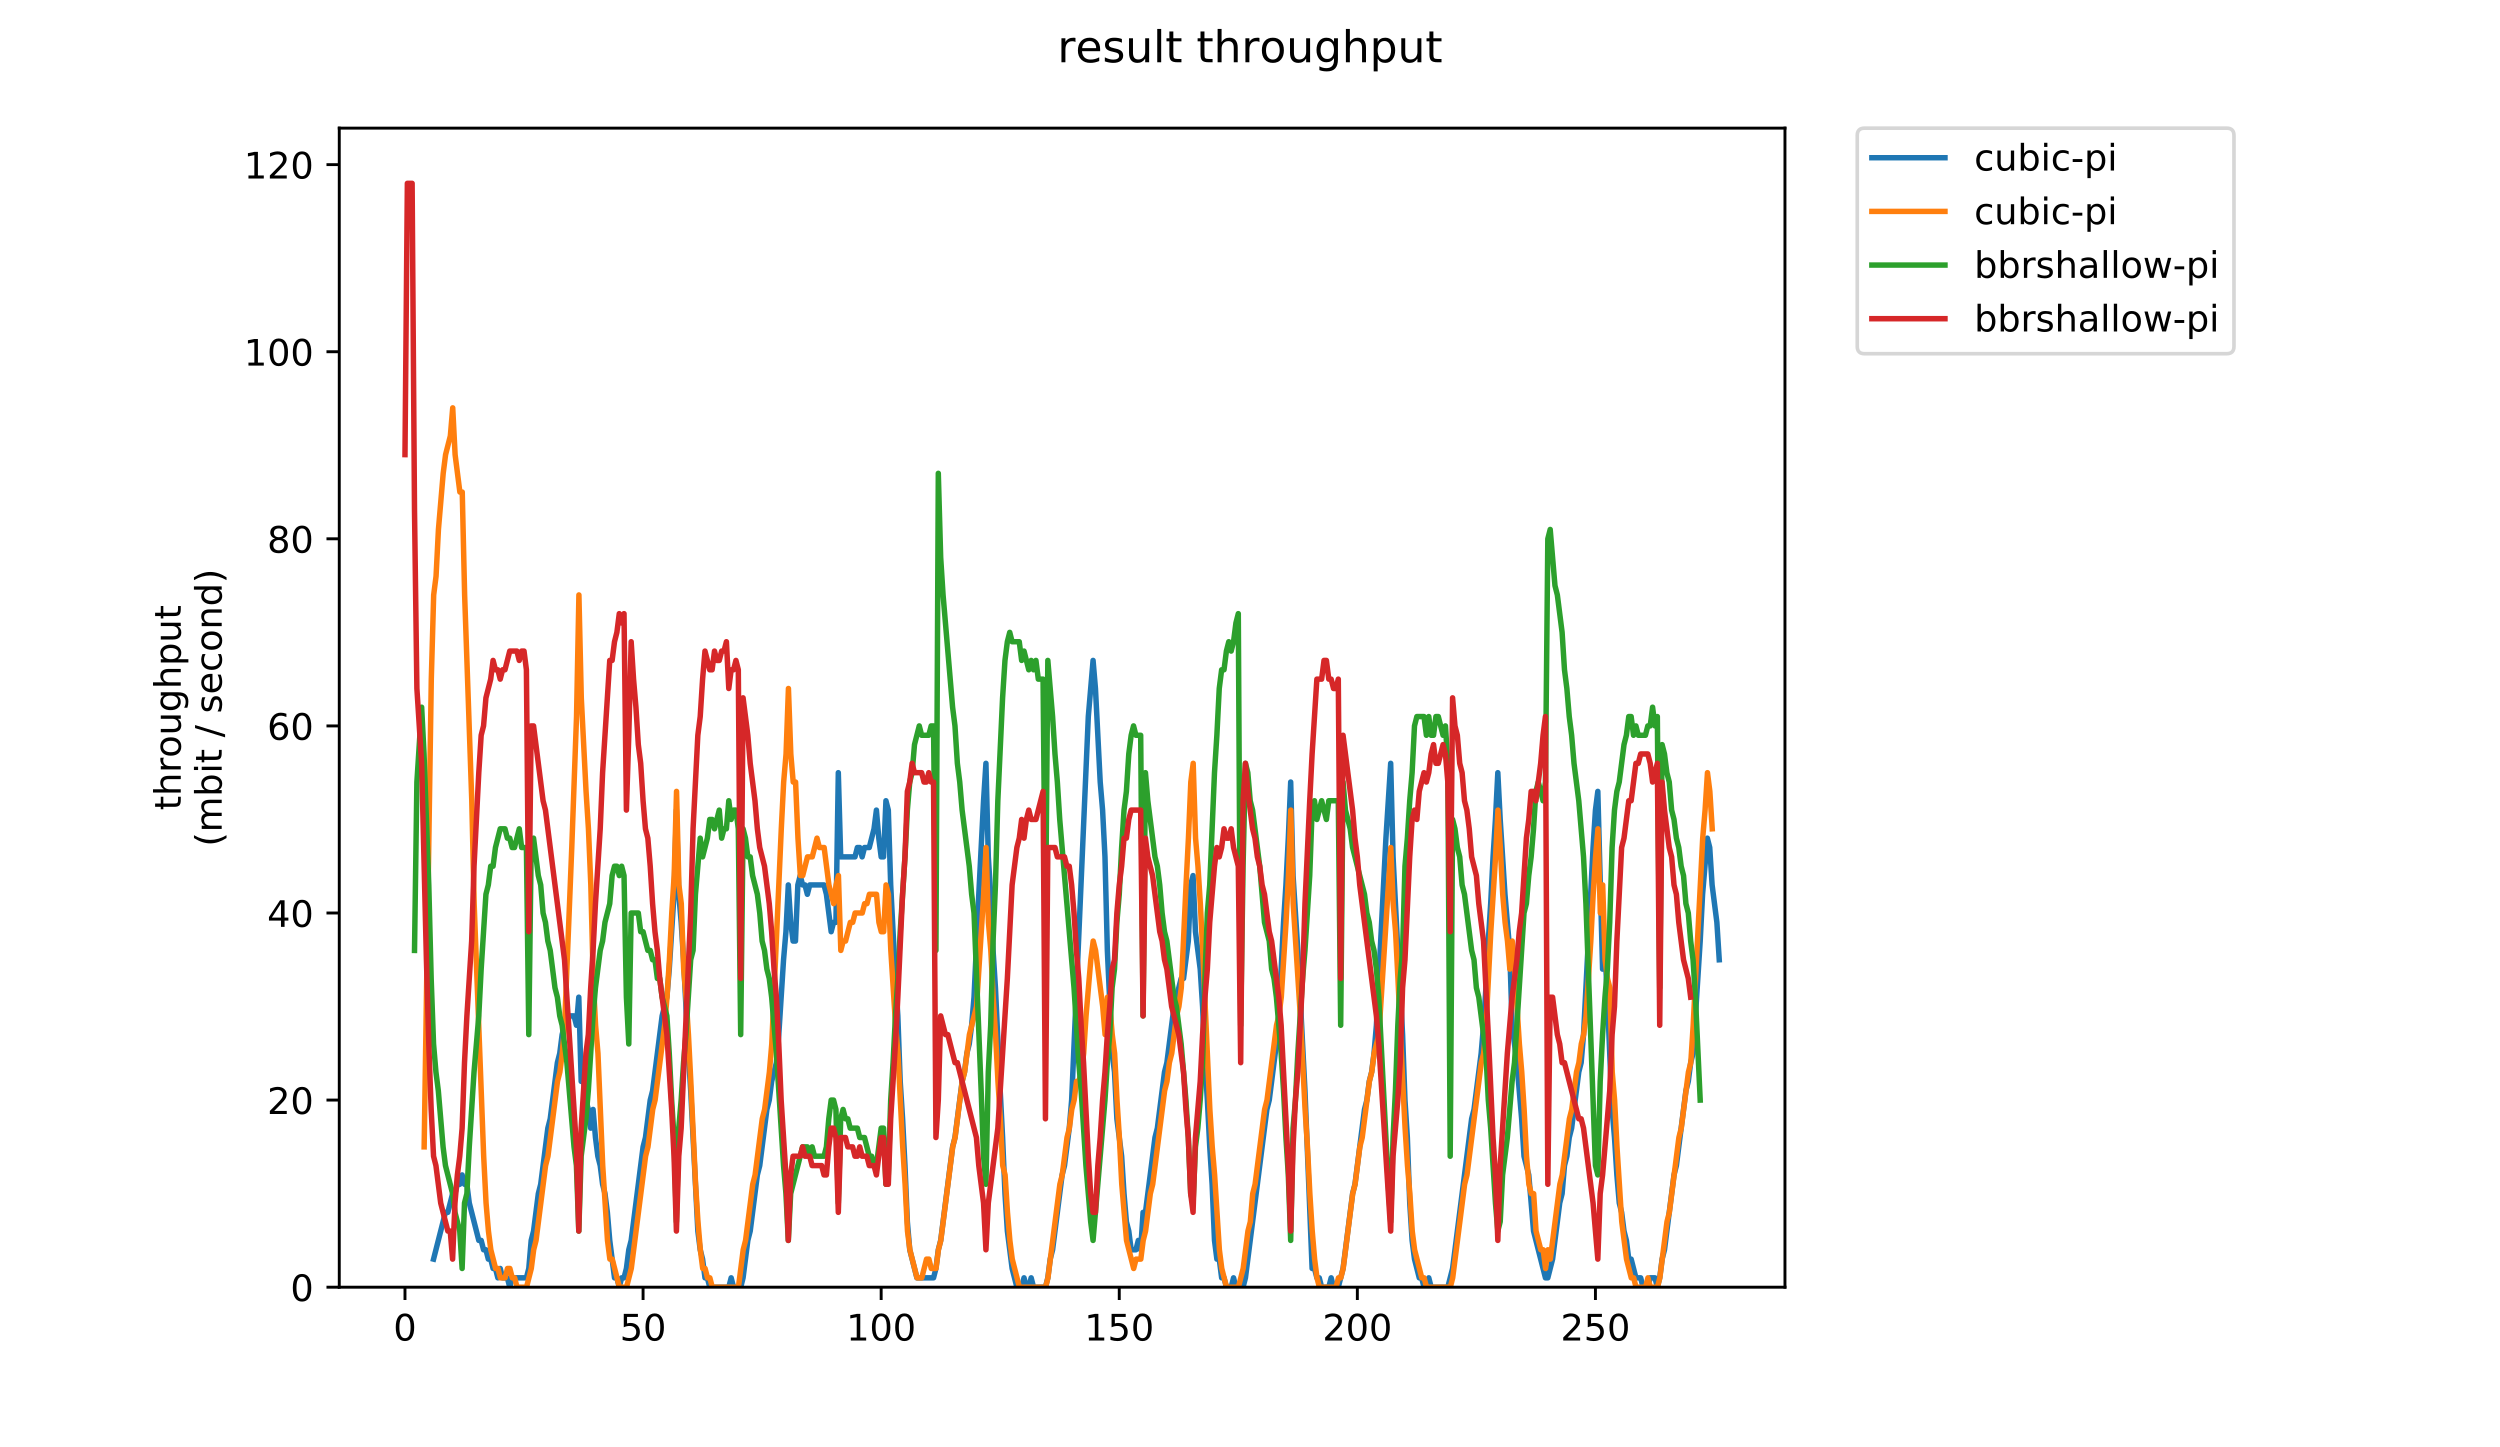 <?xml version="1.0" encoding="utf-8" standalone="no"?>
<!DOCTYPE svg PUBLIC "-//W3C//DTD SVG 1.1//EN"
  "http://www.w3.org/Graphics/SVG/1.1/DTD/svg11.dtd">
<!-- Created with matplotlib (https://matplotlib.org/) -->
<svg height="396pt" version="1.1" viewBox="0 0 684 396" width="684pt" xmlns="http://www.w3.org/2000/svg" xmlns:xlink="http://www.w3.org/1999/xlink">
 <defs>
  <style type="text/css">
*{stroke-linecap:butt;stroke-linejoin:round;}
  </style>
 </defs>
 <g id="figure_1">
  <g id="patch_1">
   <path d="M 0 396 
L 684 396 
L 684 0 
L 0 0 
z
" style="fill:#ffffff;"/>
  </g>
  <g id="axes_1">
   <g id="patch_2">
    <path d="M 92.824 352.174 
L 488.365 352.174 
L 488.365 35.062 
L 92.824 35.062 
z
" style="fill:#ffffff;"/>
   </g>
   <g id="matplotlib.axis_1">
    <g id="xtick_1">
     <g id="line2d_1">
      <defs>
       <path d="M 0 0 
L 0 3.5 
" id="mc6794b881f" style="stroke:#000000;stroke-width:0.8;"/>
      </defs>
      <g>
       <use style="stroke:#000000;stroke-width:0.8;" x="110.803" xlink:href="#mc6794b881f" y="352.174"/>
      </g>
     </g>
     <g id="text_1">
      <!-- 0 -->
      <defs>
       <path d="M 31.781 66.406 
Q 24.172 66.406 20.328 58.906 
Q 16.5 51.422 16.5 36.375 
Q 16.5 21.391 20.328 13.891 
Q 24.172 6.391 31.781 6.391 
Q 39.453 6.391 43.281 13.891 
Q 47.125 21.391 47.125 36.375 
Q 47.125 51.422 43.281 58.906 
Q 39.453 66.406 31.781 66.406 
z
M 31.781 74.219 
Q 44.047 74.219 50.516 64.516 
Q 56.984 54.828 56.984 36.375 
Q 56.984 17.969 50.516 8.266 
Q 44.047 -1.422 31.781 -1.422 
Q 19.531 -1.422 13.062 8.266 
Q 6.594 17.969 6.594 36.375 
Q 6.594 54.828 13.062 64.516 
Q 19.531 74.219 31.781 74.219 
z
" id="DejaVuSans-48"/>
      </defs>
      <g transform="translate(107.622 366.773)scale(0.1 -0.1)">
       <use xlink:href="#DejaVuSans-48"/>
      </g>
     </g>
    </g>
    <g id="xtick_2">
     <g id="line2d_2">
      <g>
       <use style="stroke:#000000;stroke-width:0.8;" x="175.945" xlink:href="#mc6794b881f" y="352.174"/>
      </g>
     </g>
     <g id="text_2">
      <!-- 50 -->
      <defs>
       <path d="M 10.797 72.906 
L 49.516 72.906 
L 49.516 64.594 
L 19.828 64.594 
L 19.828 46.734 
Q 21.969 47.469 24.109 47.828 
Q 26.266 48.188 28.422 48.188 
Q 40.625 48.188 47.75 41.5 
Q 54.891 34.812 54.891 23.391 
Q 54.891 11.625 47.562 5.094 
Q 40.234 -1.422 26.906 -1.422 
Q 22.312 -1.422 17.547 -0.641 
Q 12.797 0.141 7.719 1.703 
L 7.719 11.625 
Q 12.109 9.234 16.797 8.062 
Q 21.484 6.891 26.703 6.891 
Q 35.156 6.891 40.078 11.328 
Q 45.016 15.766 45.016 23.391 
Q 45.016 31 40.078 35.438 
Q 35.156 39.891 26.703 39.891 
Q 22.75 39.891 18.812 39.016 
Q 14.891 38.141 10.797 36.281 
z
" id="DejaVuSans-53"/>
      </defs>
      <g transform="translate(169.582 366.773)scale(0.1 -0.1)">
       <use xlink:href="#DejaVuSans-53"/>
       <use x="63.623" xlink:href="#DejaVuSans-48"/>
      </g>
     </g>
    </g>
    <g id="xtick_3">
     <g id="line2d_3">
      <g>
       <use style="stroke:#000000;stroke-width:0.8;" x="241.086" xlink:href="#mc6794b881f" y="352.174"/>
      </g>
     </g>
     <g id="text_3">
      <!-- 100 -->
      <defs>
       <path d="M 12.406 8.297 
L 28.516 8.297 
L 28.516 63.922 
L 10.984 60.406 
L 10.984 69.391 
L 28.422 72.906 
L 38.281 72.906 
L 38.281 8.297 
L 54.391 8.297 
L 54.391 0 
L 12.406 0 
z
" id="DejaVuSans-49"/>
      </defs>
      <g transform="translate(231.543 366.773)scale(0.1 -0.1)">
       <use xlink:href="#DejaVuSans-49"/>
       <use x="63.623" xlink:href="#DejaVuSans-48"/>
       <use x="127.246" xlink:href="#DejaVuSans-48"/>
      </g>
     </g>
    </g>
    <g id="xtick_4">
     <g id="line2d_4">
      <g>
       <use style="stroke:#000000;stroke-width:0.8;" x="306.228" xlink:href="#mc6794b881f" y="352.174"/>
      </g>
     </g>
     <g id="text_4">
      <!-- 150 -->
      <g transform="translate(296.684 366.773)scale(0.1 -0.1)">
       <use xlink:href="#DejaVuSans-49"/>
       <use x="63.623" xlink:href="#DejaVuSans-53"/>
       <use x="127.246" xlink:href="#DejaVuSans-48"/>
      </g>
     </g>
    </g>
    <g id="xtick_5">
     <g id="line2d_5">
      <g>
       <use style="stroke:#000000;stroke-width:0.8;" x="371.37" xlink:href="#mc6794b881f" y="352.174"/>
      </g>
     </g>
     <g id="text_5">
      <!-- 200 -->
      <defs>
       <path d="M 19.188 8.297 
L 53.609 8.297 
L 53.609 0 
L 7.328 0 
L 7.328 8.297 
Q 12.938 14.109 22.625 23.891 
Q 32.328 33.688 34.812 36.531 
Q 39.547 41.844 41.422 45.531 
Q 43.312 49.219 43.312 52.781 
Q 43.312 58.594 39.234 62.25 
Q 35.156 65.922 28.609 65.922 
Q 23.969 65.922 18.812 64.312 
Q 13.672 62.703 7.812 59.422 
L 7.812 69.391 
Q 13.766 71.781 18.938 73 
Q 24.125 74.219 28.422 74.219 
Q 39.75 74.219 46.484 68.547 
Q 53.219 62.891 53.219 53.422 
Q 53.219 48.922 51.531 44.891 
Q 49.859 40.875 45.406 35.406 
Q 44.188 33.984 37.641 27.219 
Q 31.109 20.453 19.188 8.297 
z
" id="DejaVuSans-50"/>
      </defs>
      <g transform="translate(361.826 366.773)scale(0.1 -0.1)">
       <use xlink:href="#DejaVuSans-50"/>
       <use x="63.623" xlink:href="#DejaVuSans-48"/>
       <use x="127.246" xlink:href="#DejaVuSans-48"/>
      </g>
     </g>
    </g>
    <g id="xtick_6">
     <g id="line2d_6">
      <g>
       <use style="stroke:#000000;stroke-width:0.8;" x="436.511" xlink:href="#mc6794b881f" y="352.174"/>
      </g>
     </g>
     <g id="text_6">
      <!-- 250 -->
      <g transform="translate(426.967 366.773)scale(0.1 -0.1)">
       <use xlink:href="#DejaVuSans-50"/>
       <use x="63.623" xlink:href="#DejaVuSans-53"/>
       <use x="127.246" xlink:href="#DejaVuSans-48"/>
      </g>
     </g>
    </g>
   </g>
   <g id="matplotlib.axis_2">
    <g id="ytick_1">
     <g id="line2d_7">
      <defs>
       <path d="M 0 0 
L -3.5 0 
" id="m995b96278b" style="stroke:#000000;stroke-width:0.8;"/>
      </defs>
      <g>
       <use style="stroke:#000000;stroke-width:0.8;" x="92.824" xlink:href="#m995b96278b" y="352.174"/>
      </g>
     </g>
     <g id="text_7">
      <!-- 0 -->
      <g transform="translate(79.461 355.973)scale(0.1 -0.1)">
       <use xlink:href="#DejaVuSans-48"/>
      </g>
     </g>
    </g>
    <g id="ytick_2">
     <g id="line2d_8">
      <g>
       <use style="stroke:#000000;stroke-width:0.8;" x="92.824" xlink:href="#m995b96278b" y="300.986"/>
      </g>
     </g>
     <g id="text_8">
      <!-- 20 -->
      <g transform="translate(73.099 304.785)scale(0.1 -0.1)">
       <use xlink:href="#DejaVuSans-50"/>
       <use x="63.623" xlink:href="#DejaVuSans-48"/>
      </g>
     </g>
    </g>
    <g id="ytick_3">
     <g id="line2d_9">
      <g>
       <use style="stroke:#000000;stroke-width:0.8;" x="92.824" xlink:href="#m995b96278b" y="249.798"/>
      </g>
     </g>
     <g id="text_9">
      <!-- 40 -->
      <defs>
       <path d="M 37.797 64.312 
L 12.891 25.391 
L 37.797 25.391 
z
M 35.203 72.906 
L 47.609 72.906 
L 47.609 25.391 
L 58.016 25.391 
L 58.016 17.188 
L 47.609 17.188 
L 47.609 0 
L 37.797 0 
L 37.797 17.188 
L 4.891 17.188 
L 4.891 26.703 
z
" id="DejaVuSans-52"/>
      </defs>
      <g transform="translate(73.099 253.597)scale(0.1 -0.1)">
       <use xlink:href="#DejaVuSans-52"/>
       <use x="63.623" xlink:href="#DejaVuSans-48"/>
      </g>
     </g>
    </g>
    <g id="ytick_4">
     <g id="line2d_10">
      <g>
       <use style="stroke:#000000;stroke-width:0.8;" x="92.824" xlink:href="#m995b96278b" y="198.609"/>
      </g>
     </g>
     <g id="text_10">
      <!-- 60 -->
      <defs>
       <path d="M 33.016 40.375 
Q 26.375 40.375 22.484 35.828 
Q 18.609 31.297 18.609 23.391 
Q 18.609 15.531 22.484 10.953 
Q 26.375 6.391 33.016 6.391 
Q 39.656 6.391 43.531 10.953 
Q 47.406 15.531 47.406 23.391 
Q 47.406 31.297 43.531 35.828 
Q 39.656 40.375 33.016 40.375 
z
M 52.594 71.297 
L 52.594 62.312 
Q 48.875 64.062 45.094 64.984 
Q 41.312 65.922 37.594 65.922 
Q 27.828 65.922 22.672 59.328 
Q 17.531 52.734 16.797 39.406 
Q 19.672 43.656 24.016 45.922 
Q 28.375 48.188 33.594 48.188 
Q 44.578 48.188 50.953 41.516 
Q 57.328 34.859 57.328 23.391 
Q 57.328 12.156 50.688 5.359 
Q 44.047 -1.422 33.016 -1.422 
Q 20.359 -1.422 13.672 8.266 
Q 6.984 17.969 6.984 36.375 
Q 6.984 53.656 15.188 63.938 
Q 23.391 74.219 37.203 74.219 
Q 40.922 74.219 44.703 73.484 
Q 48.484 72.75 52.594 71.297 
z
" id="DejaVuSans-54"/>
      </defs>
      <g transform="translate(73.099 202.408)scale(0.1 -0.1)">
       <use xlink:href="#DejaVuSans-54"/>
       <use x="63.623" xlink:href="#DejaVuSans-48"/>
      </g>
     </g>
    </g>
    <g id="ytick_5">
     <g id="line2d_11">
      <g>
       <use style="stroke:#000000;stroke-width:0.8;" x="92.824" xlink:href="#m995b96278b" y="147.421"/>
      </g>
     </g>
     <g id="text_11">
      <!-- 80 -->
      <defs>
       <path d="M 31.781 34.625 
Q 24.75 34.625 20.719 30.859 
Q 16.703 27.094 16.703 20.516 
Q 16.703 13.922 20.719 10.156 
Q 24.75 6.391 31.781 6.391 
Q 38.812 6.391 42.859 10.172 
Q 46.922 13.969 46.922 20.516 
Q 46.922 27.094 42.891 30.859 
Q 38.875 34.625 31.781 34.625 
z
M 21.922 38.812 
Q 15.578 40.375 12.031 44.719 
Q 8.5 49.078 8.5 55.328 
Q 8.5 64.062 14.719 69.141 
Q 20.953 74.219 31.781 74.219 
Q 42.672 74.219 48.875 69.141 
Q 55.078 64.062 55.078 55.328 
Q 55.078 49.078 51.531 44.719 
Q 48 40.375 41.703 38.812 
Q 48.828 37.156 52.797 32.312 
Q 56.781 27.484 56.781 20.516 
Q 56.781 9.906 50.312 4.234 
Q 43.844 -1.422 31.781 -1.422 
Q 19.734 -1.422 13.25 4.234 
Q 6.781 9.906 6.781 20.516 
Q 6.781 27.484 10.781 32.312 
Q 14.797 37.156 21.922 38.812 
z
M 18.312 54.391 
Q 18.312 48.734 21.844 45.562 
Q 25.391 42.391 31.781 42.391 
Q 38.141 42.391 41.719 45.562 
Q 45.312 48.734 45.312 54.391 
Q 45.312 60.062 41.719 63.234 
Q 38.141 66.406 31.781 66.406 
Q 25.391 66.406 21.844 63.234 
Q 18.312 60.062 18.312 54.391 
z
" id="DejaVuSans-56"/>
      </defs>
      <g transform="translate(73.099 151.22)scale(0.1 -0.1)">
       <use xlink:href="#DejaVuSans-56"/>
       <use x="63.623" xlink:href="#DejaVuSans-48"/>
      </g>
     </g>
    </g>
    <g id="ytick_6">
     <g id="line2d_12">
      <g>
       <use style="stroke:#000000;stroke-width:0.8;" x="92.824" xlink:href="#m995b96278b" y="96.233"/>
      </g>
     </g>
     <g id="text_12">
      <!-- 100 -->
      <g transform="translate(66.736 100.032)scale(0.1 -0.1)">
       <use xlink:href="#DejaVuSans-49"/>
       <use x="63.623" xlink:href="#DejaVuSans-48"/>
       <use x="127.246" xlink:href="#DejaVuSans-48"/>
      </g>
     </g>
    </g>
    <g id="ytick_7">
     <g id="line2d_13">
      <g>
       <use style="stroke:#000000;stroke-width:0.8;" x="92.824" xlink:href="#m995b96278b" y="45.044"/>
      </g>
     </g>
     <g id="text_13">
      <!-- 120 -->
      <g transform="translate(66.736 48.843)scale(0.1 -0.1)">
       <use xlink:href="#DejaVuSans-49"/>
       <use x="63.623" xlink:href="#DejaVuSans-50"/>
       <use x="127.246" xlink:href="#DejaVuSans-48"/>
      </g>
     </g>
    </g>
    <g id="text_14">
     <!-- throughput -->
     <defs>
      <path d="M 18.312 70.219 
L 18.312 54.688 
L 36.812 54.688 
L 36.812 47.703 
L 18.312 47.703 
L 18.312 18.016 
Q 18.312 11.328 20.141 9.422 
Q 21.969 7.516 27.594 7.516 
L 36.812 7.516 
L 36.812 0 
L 27.594 0 
Q 17.188 0 13.234 3.875 
Q 9.281 7.766 9.281 18.016 
L 9.281 47.703 
L 2.688 47.703 
L 2.688 54.688 
L 9.281 54.688 
L 9.281 70.219 
z
" id="DejaVuSans-116"/>
      <path d="M 54.891 33.016 
L 54.891 0 
L 45.906 0 
L 45.906 32.719 
Q 45.906 40.484 42.875 44.328 
Q 39.844 48.188 33.797 48.188 
Q 26.516 48.188 22.312 43.547 
Q 18.109 38.922 18.109 30.906 
L 18.109 0 
L 9.078 0 
L 9.078 75.984 
L 18.109 75.984 
L 18.109 46.188 
Q 21.344 51.125 25.703 53.562 
Q 30.078 56 35.797 56 
Q 45.219 56 50.047 50.172 
Q 54.891 44.344 54.891 33.016 
z
" id="DejaVuSans-104"/>
      <path d="M 41.109 46.297 
Q 39.594 47.172 37.812 47.578 
Q 36.031 48 33.891 48 
Q 26.266 48 22.188 43.047 
Q 18.109 38.094 18.109 28.812 
L 18.109 0 
L 9.078 0 
L 9.078 54.688 
L 18.109 54.688 
L 18.109 46.188 
Q 20.953 51.172 25.484 53.578 
Q 30.031 56 36.531 56 
Q 37.453 56 38.578 55.875 
Q 39.703 55.766 41.062 55.516 
z
" id="DejaVuSans-114"/>
      <path d="M 30.609 48.391 
Q 23.391 48.391 19.188 42.75 
Q 14.984 37.109 14.984 27.297 
Q 14.984 17.484 19.156 11.844 
Q 23.344 6.203 30.609 6.203 
Q 37.797 6.203 41.984 11.859 
Q 46.188 17.531 46.188 27.297 
Q 46.188 37.016 41.984 42.703 
Q 37.797 48.391 30.609 48.391 
z
M 30.609 56 
Q 42.328 56 49.016 48.375 
Q 55.719 40.766 55.719 27.297 
Q 55.719 13.875 49.016 6.219 
Q 42.328 -1.422 30.609 -1.422 
Q 18.844 -1.422 12.172 6.219 
Q 5.516 13.875 5.516 27.297 
Q 5.516 40.766 12.172 48.375 
Q 18.844 56 30.609 56 
z
" id="DejaVuSans-111"/>
      <path d="M 8.5 21.578 
L 8.5 54.688 
L 17.484 54.688 
L 17.484 21.922 
Q 17.484 14.156 20.5 10.266 
Q 23.531 6.391 29.594 6.391 
Q 36.859 6.391 41.078 11.031 
Q 45.312 15.672 45.312 23.688 
L 45.312 54.688 
L 54.297 54.688 
L 54.297 0 
L 45.312 0 
L 45.312 8.406 
Q 42.047 3.422 37.719 1 
Q 33.406 -1.422 27.688 -1.422 
Q 18.266 -1.422 13.375 4.438 
Q 8.5 10.297 8.5 21.578 
z
M 31.109 56 
z
" id="DejaVuSans-117"/>
      <path d="M 45.406 27.984 
Q 45.406 37.75 41.375 43.109 
Q 37.359 48.484 30.078 48.484 
Q 22.859 48.484 18.828 43.109 
Q 14.797 37.75 14.797 27.984 
Q 14.797 18.266 18.828 12.891 
Q 22.859 7.516 30.078 7.516 
Q 37.359 7.516 41.375 12.891 
Q 45.406 18.266 45.406 27.984 
z
M 54.391 6.781 
Q 54.391 -7.172 48.188 -13.984 
Q 42 -20.797 29.203 -20.797 
Q 24.469 -20.797 20.266 -20.094 
Q 16.062 -19.391 12.109 -17.922 
L 12.109 -9.188 
Q 16.062 -11.328 19.922 -12.344 
Q 23.781 -13.375 27.781 -13.375 
Q 36.625 -13.375 41.016 -8.766 
Q 45.406 -4.156 45.406 5.172 
L 45.406 9.625 
Q 42.625 4.781 38.281 2.391 
Q 33.938 0 27.875 0 
Q 17.828 0 11.672 7.656 
Q 5.516 15.328 5.516 27.984 
Q 5.516 40.672 11.672 48.328 
Q 17.828 56 27.875 56 
Q 33.938 56 38.281 53.609 
Q 42.625 51.219 45.406 46.391 
L 45.406 54.688 
L 54.391 54.688 
z
" id="DejaVuSans-103"/>
      <path d="M 18.109 8.203 
L 18.109 -20.797 
L 9.078 -20.797 
L 9.078 54.688 
L 18.109 54.688 
L 18.109 46.391 
Q 20.953 51.266 25.266 53.625 
Q 29.594 56 35.594 56 
Q 45.562 56 51.781 48.094 
Q 58.016 40.188 58.016 27.297 
Q 58.016 14.406 51.781 6.484 
Q 45.562 -1.422 35.594 -1.422 
Q 29.594 -1.422 25.266 0.953 
Q 20.953 3.328 18.109 8.203 
z
M 48.688 27.297 
Q 48.688 37.203 44.609 42.844 
Q 40.531 48.484 33.406 48.484 
Q 26.266 48.484 22.188 42.844 
Q 18.109 37.203 18.109 27.297 
Q 18.109 17.391 22.188 11.75 
Q 26.266 6.109 33.406 6.109 
Q 40.531 6.109 44.609 11.75 
Q 48.688 17.391 48.688 27.297 
z
" id="DejaVuSans-112"/>
     </defs>
     <g transform="translate(49.459 221.675)rotate(-90)scale(0.1 -0.1)">
      <use xlink:href="#DejaVuSans-116"/>
      <use x="39.209" xlink:href="#DejaVuSans-104"/>
      <use x="102.588" xlink:href="#DejaVuSans-114"/>
      <use x="143.67" xlink:href="#DejaVuSans-111"/>
      <use x="204.852" xlink:href="#DejaVuSans-117"/>
      <use x="268.23" xlink:href="#DejaVuSans-103"/>
      <use x="331.707" xlink:href="#DejaVuSans-104"/>
      <use x="395.086" xlink:href="#DejaVuSans-112"/>
      <use x="458.562" xlink:href="#DejaVuSans-117"/>
      <use x="521.941" xlink:href="#DejaVuSans-116"/>
     </g>
     <!-- (mbit / second) -->
     <defs>
      <path d="M 31 75.875 
Q 24.469 64.656 21.281 53.656 
Q 18.109 42.672 18.109 31.391 
Q 18.109 20.125 21.312 9.062 
Q 24.516 -2 31 -13.188 
L 23.188 -13.188 
Q 15.875 -1.703 12.234 9.375 
Q 8.594 20.453 8.594 31.391 
Q 8.594 42.281 12.203 53.312 
Q 15.828 64.359 23.188 75.875 
z
" id="DejaVuSans-40"/>
      <path d="M 52 44.188 
Q 55.375 50.25 60.062 53.125 
Q 64.75 56 71.094 56 
Q 79.641 56 84.281 50.016 
Q 88.922 44.047 88.922 33.016 
L 88.922 0 
L 79.891 0 
L 79.891 32.719 
Q 79.891 40.578 77.094 44.375 
Q 74.312 48.188 68.609 48.188 
Q 61.625 48.188 57.562 43.547 
Q 53.516 38.922 53.516 30.906 
L 53.516 0 
L 44.484 0 
L 44.484 32.719 
Q 44.484 40.625 41.703 44.406 
Q 38.922 48.188 33.109 48.188 
Q 26.219 48.188 22.156 43.531 
Q 18.109 38.875 18.109 30.906 
L 18.109 0 
L 9.078 0 
L 9.078 54.688 
L 18.109 54.688 
L 18.109 46.188 
Q 21.188 51.219 25.484 53.609 
Q 29.781 56 35.688 56 
Q 41.656 56 45.828 52.969 
Q 50 49.953 52 44.188 
z
" id="DejaVuSans-109"/>
      <path d="M 48.688 27.297 
Q 48.688 37.203 44.609 42.844 
Q 40.531 48.484 33.406 48.484 
Q 26.266 48.484 22.188 42.844 
Q 18.109 37.203 18.109 27.297 
Q 18.109 17.391 22.188 11.75 
Q 26.266 6.109 33.406 6.109 
Q 40.531 6.109 44.609 11.75 
Q 48.688 17.391 48.688 27.297 
z
M 18.109 46.391 
Q 20.953 51.266 25.266 53.625 
Q 29.594 56 35.594 56 
Q 45.562 56 51.781 48.094 
Q 58.016 40.188 58.016 27.297 
Q 58.016 14.406 51.781 6.484 
Q 45.562 -1.422 35.594 -1.422 
Q 29.594 -1.422 25.266 0.953 
Q 20.953 3.328 18.109 8.203 
L 18.109 0 
L 9.078 0 
L 9.078 75.984 
L 18.109 75.984 
z
" id="DejaVuSans-98"/>
      <path d="M 9.422 54.688 
L 18.406 54.688 
L 18.406 0 
L 9.422 0 
z
M 9.422 75.984 
L 18.406 75.984 
L 18.406 64.594 
L 9.422 64.594 
z
" id="DejaVuSans-105"/>
      <path id="DejaVuSans-32"/>
      <path d="M 25.391 72.906 
L 33.688 72.906 
L 8.297 -9.281 
L 0 -9.281 
z
" id="DejaVuSans-47"/>
      <path d="M 44.281 53.078 
L 44.281 44.578 
Q 40.484 46.531 36.375 47.5 
Q 32.281 48.484 27.875 48.484 
Q 21.188 48.484 17.844 46.438 
Q 14.5 44.391 14.5 40.281 
Q 14.5 37.156 16.891 35.375 
Q 19.281 33.594 26.516 31.984 
L 29.594 31.297 
Q 39.156 29.25 43.188 25.516 
Q 47.219 21.781 47.219 15.094 
Q 47.219 7.469 41.188 3.016 
Q 35.156 -1.422 24.609 -1.422 
Q 20.219 -1.422 15.453 -0.562 
Q 10.688 0.297 5.422 2 
L 5.422 11.281 
Q 10.406 8.688 15.234 7.391 
Q 20.062 6.109 24.812 6.109 
Q 31.156 6.109 34.562 8.281 
Q 37.984 10.453 37.984 14.406 
Q 37.984 18.062 35.516 20.016 
Q 33.062 21.969 24.703 23.781 
L 21.578 24.516 
Q 13.234 26.266 9.516 29.906 
Q 5.812 33.547 5.812 39.891 
Q 5.812 47.609 11.281 51.797 
Q 16.75 56 26.812 56 
Q 31.781 56 36.172 55.266 
Q 40.578 54.547 44.281 53.078 
z
" id="DejaVuSans-115"/>
      <path d="M 56.203 29.594 
L 56.203 25.203 
L 14.891 25.203 
Q 15.484 15.922 20.484 11.062 
Q 25.484 6.203 34.422 6.203 
Q 39.594 6.203 44.453 7.469 
Q 49.312 8.734 54.109 11.281 
L 54.109 2.781 
Q 49.266 0.734 44.188 -0.344 
Q 39.109 -1.422 33.891 -1.422 
Q 20.797 -1.422 13.156 6.188 
Q 5.516 13.812 5.516 26.812 
Q 5.516 40.234 12.766 48.109 
Q 20.016 56 32.328 56 
Q 43.359 56 49.781 48.891 
Q 56.203 41.797 56.203 29.594 
z
M 47.219 32.234 
Q 47.125 39.594 43.094 43.984 
Q 39.062 48.391 32.422 48.391 
Q 24.906 48.391 20.391 44.141 
Q 15.875 39.891 15.188 32.172 
z
" id="DejaVuSans-101"/>
      <path d="M 48.781 52.594 
L 48.781 44.188 
Q 44.969 46.297 41.141 47.344 
Q 37.312 48.391 33.406 48.391 
Q 24.656 48.391 19.812 42.844 
Q 14.984 37.312 14.984 27.297 
Q 14.984 17.281 19.812 11.734 
Q 24.656 6.203 33.406 6.203 
Q 37.312 6.203 41.141 7.25 
Q 44.969 8.297 48.781 10.406 
L 48.781 2.094 
Q 45.016 0.344 40.984 -0.531 
Q 36.969 -1.422 32.422 -1.422 
Q 20.062 -1.422 12.781 6.344 
Q 5.516 14.109 5.516 27.297 
Q 5.516 40.672 12.859 48.328 
Q 20.219 56 33.016 56 
Q 37.156 56 41.109 55.141 
Q 45.062 54.297 48.781 52.594 
z
" id="DejaVuSans-99"/>
      <path d="M 54.891 33.016 
L 54.891 0 
L 45.906 0 
L 45.906 32.719 
Q 45.906 40.484 42.875 44.328 
Q 39.844 48.188 33.797 48.188 
Q 26.516 48.188 22.312 43.547 
Q 18.109 38.922 18.109 30.906 
L 18.109 0 
L 9.078 0 
L 9.078 54.688 
L 18.109 54.688 
L 18.109 46.188 
Q 21.344 51.125 25.703 53.562 
Q 30.078 56 35.797 56 
Q 45.219 56 50.047 50.172 
Q 54.891 44.344 54.891 33.016 
z
" id="DejaVuSans-110"/>
      <path d="M 45.406 46.391 
L 45.406 75.984 
L 54.391 75.984 
L 54.391 0 
L 45.406 0 
L 45.406 8.203 
Q 42.578 3.328 38.25 0.953 
Q 33.938 -1.422 27.875 -1.422 
Q 17.969 -1.422 11.734 6.484 
Q 5.516 14.406 5.516 27.297 
Q 5.516 40.188 11.734 48.094 
Q 17.969 56 27.875 56 
Q 33.938 56 38.25 53.625 
Q 42.578 51.266 45.406 46.391 
z
M 14.797 27.297 
Q 14.797 17.391 18.875 11.75 
Q 22.953 6.109 30.078 6.109 
Q 37.203 6.109 41.297 11.75 
Q 45.406 17.391 45.406 27.297 
Q 45.406 37.203 41.297 42.844 
Q 37.203 48.484 30.078 48.484 
Q 22.953 48.484 18.875 42.844 
Q 14.797 37.203 14.797 27.297 
z
" id="DejaVuSans-100"/>
      <path d="M 8.016 75.875 
L 15.828 75.875 
Q 23.141 64.359 26.781 53.312 
Q 30.422 42.281 30.422 31.391 
Q 30.422 20.453 26.781 9.375 
Q 23.141 -1.703 15.828 -13.188 
L 8.016 -13.188 
Q 14.5 -2 17.703 9.062 
Q 20.906 20.125 20.906 31.391 
Q 20.906 42.672 17.703 53.656 
Q 14.5 64.656 8.016 75.875 
z
" id="DejaVuSans-41"/>
     </defs>
     <g transform="translate(60.657 231.609)rotate(-90)scale(0.1 -0.1)">
      <use xlink:href="#DejaVuSans-40"/>
      <use x="39.014" xlink:href="#DejaVuSans-109"/>
      <use x="136.426" xlink:href="#DejaVuSans-98"/>
      <use x="199.902" xlink:href="#DejaVuSans-105"/>
      <use x="227.686" xlink:href="#DejaVuSans-116"/>
      <use x="266.895" xlink:href="#DejaVuSans-32"/>
      <use x="298.682" xlink:href="#DejaVuSans-47"/>
      <use x="332.373" xlink:href="#DejaVuSans-32"/>
      <use x="364.16" xlink:href="#DejaVuSans-115"/>
      <use x="416.26" xlink:href="#DejaVuSans-101"/>
      <use x="477.783" xlink:href="#DejaVuSans-99"/>
      <use x="532.764" xlink:href="#DejaVuSans-111"/>
      <use x="593.945" xlink:href="#DejaVuSans-110"/>
      <use x="657.324" xlink:href="#DejaVuSans-100"/>
      <use x="720.801" xlink:href="#DejaVuSans-41"/>
     </g>
    </g>
   </g>
   <g id="line2d_14">
    <path clip-path="url(#p37bd313a9f)" d="M 118.621 344.496 
L 121.878 331.699 
L 122.53 331.699 
L 123.833 326.58 
L 124.484 326.58 
L 125.136 324.021 
L 125.787 324.021 
L 126.438 321.461 
L 127.09 324.021 
L 127.741 324.021 
L 128.393 329.139 
L 130.998 339.377 
L 131.65 339.377 
L 132.301 341.937 
L 132.953 341.937 
L 133.604 344.496 
L 134.255 344.496 
L 134.907 347.055 
L 135.558 347.055 
L 136.21 349.615 
L 136.861 347.055 
L 137.512 349.615 
L 138.815 349.615 
L 139.467 352.174 
L 140.118 349.615 
L 144.027 349.615 
L 144.678 347.055 
L 145.329 339.377 
L 145.981 336.818 
L 147.284 326.58 
L 147.935 324.021 
L 149.889 308.664 
L 150.541 306.105 
L 152.495 290.748 
L 153.146 288.189 
L 153.798 283.07 
L 154.449 280.511 
L 155.101 280.511 
L 155.752 277.951 
L 157.055 277.951 
L 157.706 280.511 
L 158.358 272.832 
L 159.009 295.867 
L 159.661 295.867 
L 160.312 300.986 
L 160.963 303.545 
L 161.615 308.664 
L 162.266 303.545 
L 162.918 311.224 
L 163.569 316.342 
L 164.22 318.902 
L 164.872 324.021 
L 165.523 326.58 
L 166.175 331.699 
L 166.826 339.377 
L 168.129 349.615 
L 168.78 349.615 
L 169.432 352.174 
L 170.083 349.615 
L 170.735 349.615 
L 171.386 347.055 
L 172.037 341.937 
L 172.689 339.377 
L 175.946 313.783 
L 176.597 311.224 
L 177.9 300.986 
L 178.552 298.426 
L 181.157 277.951 
L 182.46 272.832 
L 183.112 265.154 
L 184.414 244.679 
L 185.066 221.644 
L 185.717 244.679 
L 186.369 252.357 
L 187.02 262.595 
L 188.323 288.189 
L 188.974 298.426 
L 190.929 336.818 
L 191.58 341.937 
L 192.231 344.496 
L 192.883 349.615 
L 193.534 349.615 
L 194.186 352.174 
L 199.397 352.174 
L 200.048 349.615 
L 200.7 352.174 
L 202.654 352.174 
L 203.305 349.615 
L 204.608 339.377 
L 205.26 336.818 
L 207.214 321.461 
L 207.865 318.902 
L 209.82 303.545 
L 210.471 300.986 
L 211.122 295.867 
L 212.425 290.748 
L 213.077 283.07 
L 214.38 262.595 
L 215.031 254.916 
L 215.682 242.119 
L 216.334 252.357 
L 216.985 257.476 
L 217.637 257.476 
L 218.288 242.119 
L 218.939 239.56 
L 219.591 242.119 
L 220.242 242.119 
L 220.894 244.679 
L 221.545 242.119 
L 225.454 242.119 
L 226.105 244.679 
L 227.408 254.916 
L 228.059 252.357 
L 228.711 252.357 
L 229.362 211.406 
L 230.014 234.441 
L 233.922 234.441 
L 234.573 231.882 
L 235.225 231.882 
L 235.876 234.441 
L 236.528 231.882 
L 237.831 231.882 
L 239.133 226.763 
L 239.785 221.644 
L 240.436 229.322 
L 241.088 234.441 
L 241.739 234.441 
L 242.39 219.085 
L 243.042 221.644 
L 243.693 242.119 
L 244.996 267.713 
L 245.648 277.951 
L 246.299 295.867 
L 246.95 306.105 
L 247.602 318.902 
L 248.253 334.258 
L 248.905 341.937 
L 250.859 349.615 
L 255.419 349.615 
L 256.07 347.055 
L 256.722 341.937 
L 257.373 339.377 
L 260.63 313.783 
L 261.282 311.224 
L 263.236 295.867 
L 263.887 293.308 
L 264.539 288.189 
L 265.19 285.629 
L 265.841 280.511 
L 266.493 272.832 
L 267.796 244.679 
L 269.099 219.085 
L 269.75 208.847 
L 270.401 234.441 
L 271.053 244.679 
L 271.704 260.035 
L 272.356 270.273 
L 273.658 298.426 
L 274.31 311.224 
L 274.961 326.58 
L 275.613 336.818 
L 276.916 347.055 
L 278.218 352.174 
L 279.521 352.174 
L 280.173 349.615 
L 280.824 352.174 
L 281.475 352.174 
L 282.127 349.615 
L 282.778 352.174 
L 286.035 352.174 
L 286.687 349.615 
L 287.338 344.496 
L 287.99 341.937 
L 290.595 321.461 
L 291.247 318.902 
L 292.55 308.664 
L 293.201 300.986 
L 297.761 196.05 
L 299.064 180.693 
L 299.715 188.372 
L 301.018 213.966 
L 301.669 221.644 
L 302.321 234.441 
L 302.972 260.035 
L 304.275 288.189 
L 304.926 293.308 
L 305.578 306.105 
L 306.881 316.342 
L 307.532 326.58 
L 308.184 334.258 
L 308.835 336.818 
L 309.486 341.937 
L 310.789 341.937 
L 311.441 339.377 
L 312.092 341.937 
L 312.743 331.699 
L 313.395 331.699 
L 316 311.224 
L 316.652 308.664 
L 318.606 293.308 
L 319.258 290.748 
L 321.212 275.392 
L 323.166 267.713 
L 323.817 267.713 
L 325.12 257.476 
L 325.772 242.119 
L 326.423 239.56 
L 327.075 254.916 
L 328.377 265.154 
L 329.029 275.392 
L 329.68 290.748 
L 330.332 300.986 
L 330.983 313.783 
L 331.634 324.021 
L 332.286 339.377 
L 332.937 344.496 
L 333.589 344.496 
L 334.24 349.615 
L 334.892 349.615 
L 335.543 352.174 
L 336.846 352.174 
L 337.497 349.615 
L 338.149 352.174 
L 340.103 352.174 
L 340.754 349.615 
L 346.617 303.545 
L 347.268 300.986 
L 349.223 285.629 
L 349.874 277.951 
L 351.177 252.357 
L 351.828 242.119 
L 352.48 229.322 
L 353.131 213.966 
L 353.783 239.56 
L 355.085 260.035 
L 357.04 298.426 
L 358.994 347.055 
L 359.645 347.055 
L 360.297 349.615 
L 360.948 349.615 
L 361.6 352.174 
L 363.554 352.174 
L 364.205 349.615 
L 364.857 352.174 
L 366.16 352.174 
L 367.462 347.055 
L 370.068 326.58 
L 370.719 324.021 
L 373.325 303.545 
L 373.977 300.986 
L 374.628 295.867 
L 375.279 293.308 
L 375.931 288.189 
L 376.582 280.511 
L 379.188 229.322 
L 380.491 208.847 
L 381.142 234.441 
L 382.445 260.035 
L 383.096 270.273 
L 383.748 283.07 
L 384.399 300.986 
L 385.051 311.224 
L 385.702 329.139 
L 386.353 339.377 
L 387.005 344.496 
L 388.308 349.615 
L 388.959 349.615 
L 389.611 352.174 
L 390.262 352.174 
L 390.913 349.615 
L 391.565 352.174 
L 396.125 352.174 
L 397.428 347.055 
L 402.639 306.105 
L 403.29 303.545 
L 405.245 288.189 
L 405.896 280.511 
L 406.547 270.273 
L 407.199 257.476 
L 407.85 247.238 
L 408.502 234.441 
L 409.153 224.203 
L 409.804 211.406 
L 410.456 224.203 
L 411.759 244.679 
L 413.062 260.035 
L 413.713 280.511 
L 415.016 290.748 
L 416.319 306.105 
L 416.97 316.342 
L 418.273 321.461 
L 419.576 336.818 
L 422.833 349.615 
L 423.484 349.615 
L 424.787 344.496 
L 426.741 329.139 
L 427.393 326.58 
L 428.044 318.902 
L 428.696 316.342 
L 429.347 311.224 
L 429.998 308.664 
L 431.953 293.308 
L 432.604 290.748 
L 433.255 283.07 
L 435.861 231.882 
L 436.513 221.644 
L 437.164 216.525 
L 438.467 265.154 
L 439.118 260.035 
L 439.77 272.832 
L 441.072 303.545 
L 441.724 311.224 
L 442.375 321.461 
L 443.027 329.139 
L 443.678 331.699 
L 444.33 336.818 
L 444.981 339.377 
L 445.632 344.496 
L 446.284 344.496 
L 447.587 349.615 
L 448.889 349.615 
L 449.541 352.174 
L 450.844 352.174 
L 451.495 349.615 
L 452.798 349.615 
L 453.449 352.174 
L 454.101 349.615 
L 454.752 344.496 
L 455.404 341.937 
L 458.009 321.461 
L 458.661 318.902 
L 461.266 298.426 
L 461.918 295.867 
L 462.569 290.748 
L 463.221 288.189 
L 465.175 257.476 
L 465.826 244.679 
L 467.129 229.322 
L 467.78 231.882 
L 468.432 242.119 
L 469.735 252.357 
L 470.386 262.595 
L 470.386 262.595 
" style="fill:none;stroke:#1f77b4;stroke-linecap:square;stroke-width:1.5;"/>
   </g>
   <g id="line2d_15">
    <path clip-path="url(#p37bd313a9f)" d="M 116.048 313.783 
L 118.003 185.812 
L 118.654 162.777 
L 119.305 157.659 
L 119.957 144.861 
L 121.26 129.505 
L 121.911 124.386 
L 123.214 119.267 
L 123.865 111.589 
L 124.517 124.386 
L 125.82 134.624 
L 126.471 134.624 
L 127.122 162.777 
L 129.077 219.085 
L 129.728 247.238 
L 132.334 316.342 
L 132.985 329.139 
L 133.637 336.818 
L 134.288 341.937 
L 135.591 347.055 
L 136.242 347.055 
L 136.894 349.615 
L 138.196 349.615 
L 138.848 347.055 
L 139.499 347.055 
L 140.151 349.615 
L 140.802 349.615 
L 141.453 352.174 
L 144.059 352.174 
L 145.362 347.055 
L 146.013 341.937 
L 146.665 339.377 
L 149.27 318.902 
L 149.922 316.342 
L 152.528 295.867 
L 153.179 293.308 
L 153.83 288.189 
L 154.482 280.511 
L 156.436 231.882 
L 157.739 196.05 
L 158.39 162.777 
L 159.042 190.931 
L 160.345 216.525 
L 160.996 226.763 
L 161.647 242.119 
L 162.299 267.713 
L 162.95 280.511 
L 163.602 288.189 
L 164.904 318.902 
L 166.207 339.377 
L 166.859 344.496 
L 167.51 344.496 
L 169.464 352.174 
L 171.419 352.174 
L 172.721 347.055 
L 176.63 316.342 
L 177.281 313.783 
L 178.584 303.545 
L 179.236 300.986 
L 181.841 280.511 
L 182.493 272.832 
L 183.144 262.595 
L 183.796 249.798 
L 184.447 239.56 
L 185.098 216.525 
L 185.75 242.119 
L 186.401 247.238 
L 187.053 265.154 
L 187.704 272.832 
L 188.355 283.07 
L 189.007 295.867 
L 190.31 324.021 
L 190.961 334.258 
L 191.613 341.937 
L 192.264 347.055 
L 192.915 347.055 
L 193.567 349.615 
L 194.218 349.615 
L 194.87 352.174 
L 202.035 352.174 
L 203.338 341.937 
L 203.989 339.377 
L 205.944 324.021 
L 206.595 321.461 
L 208.549 306.105 
L 209.201 303.545 
L 210.504 293.308 
L 211.155 285.629 
L 213.761 226.763 
L 214.412 213.966 
L 215.064 206.287 
L 215.715 188.372 
L 216.366 206.287 
L 217.018 213.966 
L 217.669 213.966 
L 218.321 229.322 
L 218.972 239.56 
L 219.623 239.56 
L 220.926 234.441 
L 222.229 234.441 
L 223.532 229.322 
L 224.183 231.882 
L 225.486 231.882 
L 226.789 242.119 
L 228.092 247.238 
L 228.743 242.119 
L 229.395 239.56 
L 230.046 260.035 
L 230.698 257.476 
L 231.349 257.476 
L 232.652 252.357 
L 233.303 252.357 
L 233.955 249.798 
L 235.909 249.798 
L 236.56 247.238 
L 237.212 247.238 
L 237.863 244.679 
L 239.817 244.679 
L 240.469 252.357 
L 241.12 254.916 
L 241.772 254.916 
L 242.423 242.119 
L 243.074 244.679 
L 243.726 260.035 
L 245.029 280.511 
L 245.68 288.189 
L 246.983 313.783 
L 247.634 324.021 
L 248.286 336.818 
L 248.937 341.937 
L 250.891 349.615 
L 252.194 349.615 
L 253.497 344.496 
L 254.149 344.496 
L 254.8 347.055 
L 256.103 347.055 
L 256.754 341.937 
L 257.406 339.377 
L 260.663 313.783 
L 261.314 311.224 
L 263.268 295.867 
L 263.92 293.308 
L 265.223 283.07 
L 267.177 275.392 
L 269.131 244.679 
L 269.783 231.882 
L 270.434 252.357 
L 271.085 260.035 
L 271.737 272.832 
L 272.388 283.07 
L 273.04 295.867 
L 273.691 306.105 
L 274.342 318.902 
L 274.994 321.461 
L 275.645 331.699 
L 276.297 339.377 
L 276.948 344.496 
L 278.902 352.174 
L 286.068 352.174 
L 286.719 349.615 
L 289.976 324.021 
L 290.628 321.461 
L 291.931 311.224 
L 292.582 308.664 
L 293.233 303.545 
L 293.885 300.986 
L 294.536 295.867 
L 295.188 295.867 
L 295.839 293.308 
L 296.491 288.189 
L 297.142 277.951 
L 298.445 262.595 
L 299.096 257.476 
L 299.748 260.035 
L 301.702 275.392 
L 302.353 283.07 
L 303.005 272.832 
L 303.656 275.392 
L 304.308 283.07 
L 304.959 288.189 
L 305.61 300.986 
L 306.262 311.224 
L 306.913 324.021 
L 308.216 339.377 
L 310.17 347.055 
L 310.822 344.496 
L 312.125 344.496 
L 312.776 339.377 
L 313.427 336.818 
L 314.73 326.58 
L 315.382 324.021 
L 318.639 298.426 
L 319.29 295.867 
L 319.942 290.748 
L 320.593 288.189 
L 321.896 277.951 
L 322.547 275.392 
L 323.199 270.273 
L 324.501 242.119 
L 325.153 229.322 
L 325.804 213.966 
L 326.456 208.847 
L 327.107 229.322 
L 327.759 237 
L 328.41 247.238 
L 329.061 260.035 
L 331.016 303.545 
L 331.667 313.783 
L 332.318 321.461 
L 333.621 341.937 
L 334.273 347.055 
L 335.576 352.174 
L 338.833 352.174 
L 340.135 347.055 
L 341.438 336.818 
L 342.09 334.258 
L 342.741 326.58 
L 343.393 324.021 
L 345.998 303.545 
L 346.65 300.986 
L 349.255 280.511 
L 349.907 277.951 
L 350.558 272.832 
L 351.861 252.357 
L 352.512 239.56 
L 353.164 221.644 
L 353.815 247.238 
L 355.769 277.951 
L 357.072 303.545 
L 357.724 313.783 
L 358.375 326.58 
L 359.027 336.818 
L 359.678 344.496 
L 360.329 349.615 
L 360.981 352.174 
L 365.541 352.174 
L 366.192 349.615 
L 366.844 349.615 
L 367.495 347.055 
L 370.101 326.58 
L 370.752 324.021 
L 372.055 313.783 
L 372.706 311.224 
L 374.661 295.867 
L 375.312 293.308 
L 375.963 288.189 
L 377.266 283.07 
L 380.523 231.882 
L 381.175 247.238 
L 381.826 254.916 
L 382.478 267.713 
L 383.78 295.867 
L 384.432 308.664 
L 385.083 318.902 
L 385.735 326.58 
L 386.386 336.818 
L 387.037 341.937 
L 388.992 349.615 
L 389.643 349.615 
L 390.295 352.174 
L 396.809 352.174 
L 397.46 349.615 
L 400.717 324.021 
L 401.369 321.461 
L 405.277 290.748 
L 405.929 288.189 
L 406.58 280.511 
L 407.883 254.916 
L 409.186 234.441 
L 409.837 221.644 
L 410.488 231.882 
L 411.14 244.679 
L 411.791 252.357 
L 412.443 257.476 
L 413.094 265.154 
L 413.746 257.476 
L 414.397 265.154 
L 415.7 285.629 
L 416.351 293.308 
L 417.003 303.545 
L 417.654 316.342 
L 418.305 324.021 
L 418.957 326.58 
L 419.608 326.58 
L 420.26 336.818 
L 421.563 341.937 
L 422.214 341.937 
L 422.865 347.055 
L 423.517 341.937 
L 424.168 344.496 
L 426.774 324.021 
L 427.425 321.461 
L 429.38 306.105 
L 430.031 303.545 
L 431.334 293.308 
L 431.985 290.748 
L 432.637 285.629 
L 433.288 283.07 
L 433.939 277.951 
L 435.242 257.476 
L 435.894 244.679 
L 436.545 234.441 
L 437.196 226.763 
L 437.848 249.798 
L 438.499 242.119 
L 439.151 262.595 
L 439.802 267.713 
L 440.454 270.273 
L 441.105 293.308 
L 441.756 300.986 
L 442.408 313.783 
L 443.711 334.258 
L 445.013 344.496 
L 446.316 349.615 
L 446.968 349.615 
L 447.619 352.174 
L 450.225 352.174 
L 450.876 349.615 
L 451.528 352.174 
L 453.482 352.174 
L 454.133 349.615 
L 456.088 334.258 
L 456.739 331.699 
L 459.345 311.224 
L 459.996 308.664 
L 461.95 293.308 
L 462.602 290.748 
L 463.253 280.511 
L 465.859 229.322 
L 466.51 221.644 
L 467.162 211.406 
L 467.813 216.525 
L 468.464 226.763 
L 468.464 226.763 
" style="fill:none;stroke:#ff7f0e;stroke-linecap:square;stroke-width:1.5;"/>
   </g>
   <g id="line2d_16">
    <path clip-path="url(#p37bd313a9f)" d="M 113.409 260.035 
L 114.06 213.966 
L 115.363 193.49 
L 116.014 206.287 
L 117.317 242.119 
L 117.969 267.713 
L 118.62 285.629 
L 119.271 293.308 
L 119.923 298.426 
L 121.226 313.783 
L 121.877 318.902 
L 123.831 326.58 
L 124.483 331.699 
L 125.786 336.818 
L 126.437 347.055 
L 127.088 329.139 
L 127.74 326.58 
L 128.391 313.783 
L 129.694 293.308 
L 130.997 277.951 
L 131.648 265.154 
L 132.951 244.679 
L 133.603 242.119 
L 134.254 237 
L 134.905 237 
L 135.557 231.882 
L 136.86 226.763 
L 138.163 226.763 
L 138.814 229.322 
L 139.465 229.322 
L 140.117 231.882 
L 140.768 231.882 
L 142.071 226.763 
L 142.722 231.882 
L 144.025 231.882 
L 144.677 283.07 
L 145.328 231.882 
L 145.98 229.322 
L 147.282 239.56 
L 147.934 242.119 
L 148.585 249.798 
L 149.237 252.357 
L 149.888 257.476 
L 150.539 260.035 
L 151.842 270.273 
L 152.494 272.832 
L 153.145 277.951 
L 153.797 280.511 
L 155.099 290.748 
L 157.054 313.783 
L 157.705 318.902 
L 158.356 336.818 
L 159.008 316.342 
L 160.311 306.105 
L 160.962 298.426 
L 162.265 277.951 
L 162.916 270.273 
L 164.219 260.035 
L 164.871 257.476 
L 165.522 252.357 
L 166.825 247.238 
L 167.476 239.56 
L 168.128 237 
L 168.779 237 
L 169.431 239.56 
L 170.082 237 
L 170.733 239.56 
L 171.385 272.832 
L 172.036 285.629 
L 172.688 249.798 
L 174.642 249.798 
L 175.293 254.916 
L 175.945 254.916 
L 177.248 260.035 
L 177.899 260.035 
L 178.55 262.595 
L 179.202 262.595 
L 179.853 267.713 
L 180.505 267.713 
L 181.156 272.832 
L 182.459 277.951 
L 183.11 288.189 
L 183.762 300.986 
L 184.413 311.224 
L 185.065 334.258 
L 185.716 308.664 
L 186.367 300.986 
L 187.019 290.748 
L 187.67 283.07 
L 188.973 262.595 
L 189.624 260.035 
L 190.276 244.679 
L 191.579 229.322 
L 192.23 234.441 
L 193.533 229.322 
L 194.184 224.203 
L 194.836 224.203 
L 195.487 226.763 
L 196.79 221.644 
L 197.441 229.322 
L 198.093 226.763 
L 198.744 226.763 
L 199.396 219.085 
L 200.047 224.203 
L 200.699 221.644 
L 201.35 221.644 
L 202.001 226.763 
L 202.653 283.07 
L 203.304 226.763 
L 203.956 229.322 
L 204.607 234.441 
L 205.258 234.441 
L 205.91 239.56 
L 207.213 244.679 
L 207.864 249.798 
L 208.516 257.476 
L 209.167 260.035 
L 209.818 265.154 
L 210.47 267.713 
L 211.121 272.832 
L 212.424 288.189 
L 214.378 318.902 
L 215.03 326.58 
L 215.681 339.377 
L 216.333 326.58 
L 219.59 313.783 
L 220.892 313.783 
L 221.544 316.342 
L 222.195 313.783 
L 222.847 316.342 
L 225.452 316.342 
L 226.104 313.783 
L 226.755 306.105 
L 227.407 300.986 
L 228.058 300.986 
L 228.709 303.545 
L 229.361 329.139 
L 230.012 306.105 
L 230.664 303.545 
L 231.315 306.105 
L 231.966 306.105 
L 232.618 308.664 
L 234.572 308.664 
L 235.224 311.224 
L 236.526 311.224 
L 237.829 316.342 
L 238.481 316.342 
L 239.132 318.902 
L 239.783 318.902 
L 241.086 308.664 
L 241.738 308.664 
L 242.389 324.021 
L 243.041 321.461 
L 243.692 300.986 
L 244.343 290.748 
L 244.995 277.951 
L 245.646 267.713 
L 246.298 254.916 
L 247.6 234.441 
L 248.252 221.644 
L 248.903 213.966 
L 249.555 211.406 
L 250.206 203.728 
L 251.509 198.609 
L 252.16 201.169 
L 254.115 201.169 
L 254.766 198.609 
L 255.417 198.609 
L 256.069 260.035 
L 256.72 129.505 
L 257.372 152.54 
L 258.023 162.777 
L 260.629 193.49 
L 261.28 198.609 
L 261.932 208.847 
L 262.583 213.966 
L 263.234 221.644 
L 265.189 237 
L 265.84 244.679 
L 266.492 249.798 
L 268.446 298.426 
L 269.097 316.342 
L 269.749 324.021 
L 270.4 293.308 
L 271.051 280.511 
L 271.703 257.476 
L 272.354 242.119 
L 273.006 219.085 
L 274.309 190.931 
L 274.96 180.693 
L 275.611 175.574 
L 276.263 173.015 
L 276.914 175.574 
L 278.868 175.574 
L 279.52 180.693 
L 280.171 178.134 
L 281.474 183.253 
L 282.126 180.693 
L 282.777 183.253 
L 283.428 180.693 
L 284.08 185.812 
L 285.383 185.812 
L 286.034 254.916 
L 286.685 180.693 
L 287.988 196.05 
L 288.64 206.287 
L 289.291 213.966 
L 289.943 224.203 
L 293.851 270.273 
L 295.154 290.748 
L 295.805 298.426 
L 297.108 318.902 
L 298.411 334.258 
L 299.062 339.377 
L 302.319 300.986 
L 302.971 290.748 
L 303.622 283.07 
L 304.274 270.273 
L 304.925 265.154 
L 305.577 252.357 
L 306.228 244.679 
L 306.879 231.882 
L 307.531 221.644 
L 308.182 216.525 
L 308.834 206.287 
L 309.485 201.169 
L 310.136 198.609 
L 310.788 201.169 
L 312.091 201.169 
L 312.742 277.951 
L 313.394 211.406 
L 314.045 219.085 
L 315.999 234.441 
L 316.651 237 
L 317.302 242.119 
L 317.953 249.798 
L 318.605 254.916 
L 319.256 257.476 
L 321.211 272.832 
L 321.862 275.392 
L 323.165 285.629 
L 324.468 300.986 
L 325.119 311.224 
L 325.77 326.58 
L 326.422 329.139 
L 327.073 313.783 
L 327.725 308.664 
L 328.376 300.986 
L 329.028 290.748 
L 329.679 267.713 
L 330.33 249.798 
L 330.982 242.119 
L 332.285 211.406 
L 332.936 201.169 
L 333.587 188.372 
L 334.239 183.253 
L 334.89 183.253 
L 335.542 178.134 
L 336.193 175.574 
L 336.845 178.134 
L 337.496 175.574 
L 338.147 170.456 
L 338.799 167.896 
L 339.45 280.511 
L 340.102 237 
L 340.753 208.847 
L 341.404 211.406 
L 342.056 219.085 
L 342.707 221.644 
L 344.662 237 
L 345.964 252.357 
L 347.267 257.476 
L 347.919 265.154 
L 348.57 267.713 
L 349.221 272.832 
L 350.524 288.189 
L 351.176 298.426 
L 351.827 311.224 
L 352.479 321.461 
L 353.13 339.377 
L 353.781 308.664 
L 354.433 300.986 
L 355.084 288.189 
L 356.387 267.713 
L 357.038 260.035 
L 358.341 239.56 
L 358.993 221.644 
L 359.644 219.085 
L 360.296 224.203 
L 361.598 219.085 
L 362.901 224.203 
L 363.553 219.085 
L 366.158 219.085 
L 366.81 280.511 
L 367.461 213.966 
L 368.112 221.644 
L 369.415 226.763 
L 370.067 231.882 
L 373.324 244.679 
L 373.975 249.798 
L 374.627 252.357 
L 375.278 257.476 
L 375.929 260.035 
L 376.581 265.154 
L 377.232 272.832 
L 379.838 324.021 
L 380.489 334.258 
L 381.141 311.224 
L 381.792 298.426 
L 382.444 280.511 
L 383.095 267.713 
L 383.746 260.035 
L 384.398 237 
L 385.049 229.322 
L 385.701 219.085 
L 386.352 211.406 
L 387.004 198.609 
L 387.655 196.05 
L 389.609 196.05 
L 390.261 201.169 
L 390.912 196.05 
L 391.563 201.169 
L 392.215 201.169 
L 392.866 196.05 
L 393.518 196.05 
L 394.821 201.169 
L 395.472 198.609 
L 396.123 208.847 
L 396.775 316.342 
L 397.426 224.203 
L 398.078 226.763 
L 398.729 231.882 
L 399.38 234.441 
L 400.032 242.119 
L 400.683 244.679 
L 402.638 260.035 
L 403.289 262.595 
L 403.94 270.273 
L 404.592 272.832 
L 406.546 288.189 
L 407.197 300.986 
L 407.849 308.664 
L 409.152 329.139 
L 409.803 336.818 
L 410.455 334.258 
L 411.106 321.461 
L 412.409 311.224 
L 413.712 295.867 
L 414.363 290.748 
L 416.969 249.798 
L 417.62 247.238 
L 418.272 239.56 
L 418.923 234.441 
L 419.574 226.763 
L 420.226 216.525 
L 420.877 213.966 
L 422.18 219.085 
L 422.831 213.966 
L 423.483 147.421 
L 424.134 144.861 
L 425.437 160.218 
L 426.089 162.777 
L 427.391 173.015 
L 428.043 183.253 
L 428.694 188.372 
L 429.346 196.05 
L 429.997 201.169 
L 430.648 208.847 
L 431.951 219.085 
L 433.254 234.441 
L 433.906 247.238 
L 436.511 318.902 
L 437.163 321.461 
L 437.814 295.867 
L 438.465 283.07 
L 439.117 272.832 
L 439.768 265.154 
L 440.42 252.357 
L 441.071 231.882 
L 441.723 221.644 
L 442.374 216.525 
L 443.025 213.966 
L 444.328 203.728 
L 444.98 201.169 
L 445.631 196.05 
L 446.282 196.05 
L 446.934 201.169 
L 447.585 198.609 
L 448.237 201.169 
L 450.191 201.169 
L 450.842 198.609 
L 451.494 198.609 
L 452.145 193.49 
L 452.797 198.609 
L 453.448 196.05 
L 454.099 270.273 
L 454.751 203.728 
L 455.402 206.287 
L 456.054 211.406 
L 456.705 213.966 
L 457.357 221.644 
L 458.008 224.203 
L 458.659 229.322 
L 459.311 231.882 
L 459.962 237 
L 460.614 239.56 
L 461.265 247.238 
L 461.916 249.798 
L 462.568 257.476 
L 463.219 262.595 
L 463.871 272.832 
L 465.174 300.986 
L 465.174 300.986 
" style="fill:none;stroke:#2ca02c;stroke-linecap:square;stroke-width:1.5;"/>
   </g>
   <g id="line2d_17">
    <path clip-path="url(#p37bd313a9f)" d="M 110.803 124.386 
L 111.454 50.163 
L 112.757 50.163 
L 113.409 139.743 
L 114.06 188.372 
L 115.363 208.847 
L 116.666 262.595 
L 117.317 285.629 
L 117.969 303.545 
L 118.62 316.342 
L 119.271 318.902 
L 120.574 329.139 
L 122.529 336.818 
L 123.18 336.818 
L 123.831 344.496 
L 124.483 329.139 
L 125.134 321.461 
L 125.786 316.342 
L 126.437 308.664 
L 127.088 290.748 
L 127.74 277.951 
L 129.043 257.476 
L 129.694 237 
L 130.997 211.406 
L 131.648 201.169 
L 132.3 198.609 
L 132.951 190.931 
L 134.254 185.812 
L 134.905 180.693 
L 135.557 183.253 
L 136.208 183.253 
L 136.86 185.812 
L 137.511 183.253 
L 138.163 183.253 
L 139.465 178.134 
L 141.42 178.134 
L 142.071 180.693 
L 142.722 178.134 
L 143.374 178.134 
L 144.025 183.253 
L 144.677 254.916 
L 145.328 198.609 
L 145.98 198.609 
L 148.585 219.085 
L 149.237 221.644 
L 154.448 262.595 
L 157.705 313.783 
L 158.356 336.818 
L 159.008 308.664 
L 160.311 288.189 
L 160.962 283.07 
L 161.614 270.273 
L 162.265 260.035 
L 162.916 247.238 
L 164.219 226.763 
L 164.871 211.406 
L 166.825 180.693 
L 167.476 180.693 
L 168.128 175.574 
L 168.779 173.015 
L 169.431 167.896 
L 170.082 170.456 
L 170.733 167.896 
L 171.385 221.644 
L 172.036 201.169 
L 172.688 175.574 
L 173.339 185.812 
L 173.99 193.49 
L 174.642 203.728 
L 175.293 208.847 
L 175.945 219.085 
L 176.596 226.763 
L 177.248 229.322 
L 177.899 237 
L 178.55 247.238 
L 179.202 254.916 
L 179.853 260.035 
L 180.505 267.713 
L 182.459 283.07 
L 183.762 303.545 
L 184.413 316.342 
L 185.065 336.818 
L 185.716 316.342 
L 186.367 308.664 
L 188.973 249.798 
L 189.624 226.763 
L 190.927 201.169 
L 191.579 196.05 
L 192.23 185.812 
L 192.882 178.134 
L 194.184 183.253 
L 194.836 183.253 
L 195.487 178.134 
L 196.139 180.693 
L 196.79 180.693 
L 197.441 178.134 
L 198.093 178.134 
L 198.744 175.574 
L 199.396 188.372 
L 200.047 183.253 
L 200.699 183.253 
L 201.35 180.693 
L 202.001 183.253 
L 202.653 267.713 
L 203.304 190.931 
L 204.607 201.169 
L 205.258 208.847 
L 206.561 219.085 
L 207.213 226.763 
L 207.864 231.882 
L 209.167 237 
L 210.47 247.238 
L 211.121 254.916 
L 211.773 265.154 
L 212.424 272.832 
L 213.075 285.629 
L 213.727 300.986 
L 215.03 321.461 
L 215.681 339.377 
L 216.333 321.461 
L 216.984 316.342 
L 218.938 316.342 
L 219.59 313.783 
L 220.241 316.342 
L 221.544 316.342 
L 222.195 318.902 
L 224.801 318.902 
L 225.452 321.461 
L 226.104 321.461 
L 226.755 313.783 
L 227.407 308.664 
L 228.058 308.664 
L 228.709 311.224 
L 229.361 331.699 
L 230.012 311.224 
L 231.315 311.224 
L 231.966 313.783 
L 233.269 313.783 
L 233.921 316.342 
L 234.572 316.342 
L 235.224 313.783 
L 235.875 316.342 
L 237.178 316.342 
L 237.829 318.902 
L 239.132 318.902 
L 239.783 321.461 
L 241.086 311.224 
L 241.738 311.224 
L 242.389 324.021 
L 243.041 324.021 
L 243.692 306.105 
L 244.995 285.629 
L 245.646 272.832 
L 246.949 244.679 
L 247.6 234.441 
L 248.252 216.525 
L 248.903 213.966 
L 249.555 208.847 
L 250.206 211.406 
L 252.16 211.406 
L 252.812 213.966 
L 253.463 213.966 
L 254.115 211.406 
L 254.766 213.966 
L 255.417 213.966 
L 256.069 311.224 
L 256.72 300.986 
L 257.372 277.951 
L 258.675 283.07 
L 259.326 283.07 
L 261.28 290.748 
L 261.932 290.748 
L 267.143 311.224 
L 267.794 318.902 
L 269.097 329.139 
L 269.749 341.937 
L 270.4 329.139 
L 273.006 308.664 
L 275.611 267.713 
L 276.914 242.119 
L 278.217 231.882 
L 278.868 229.322 
L 279.52 224.203 
L 280.171 229.322 
L 280.823 224.203 
L 281.474 221.644 
L 282.126 224.203 
L 283.428 224.203 
L 285.383 216.525 
L 286.034 306.105 
L 286.685 231.882 
L 288.64 231.882 
L 289.291 234.441 
L 291.245 234.441 
L 291.897 237 
L 292.548 237 
L 293.2 242.119 
L 293.851 249.798 
L 294.502 260.035 
L 295.154 267.713 
L 295.805 280.511 
L 296.457 290.748 
L 297.76 316.342 
L 298.411 326.58 
L 299.062 331.699 
L 299.714 331.699 
L 300.365 318.902 
L 301.017 311.224 
L 301.668 300.986 
L 302.319 293.308 
L 302.971 283.07 
L 303.622 275.392 
L 304.274 265.154 
L 304.925 262.595 
L 305.577 249.798 
L 306.228 242.119 
L 306.879 237 
L 307.531 229.322 
L 308.182 229.322 
L 308.834 224.203 
L 309.485 221.644 
L 312.091 221.644 
L 312.742 277.951 
L 313.394 229.322 
L 314.045 234.441 
L 315.348 239.56 
L 317.302 254.916 
L 317.953 257.476 
L 318.605 262.595 
L 319.256 265.154 
L 320.559 275.392 
L 322.513 283.07 
L 323.816 293.308 
L 324.468 303.545 
L 325.119 311.224 
L 325.77 326.58 
L 326.422 331.699 
L 327.073 311.224 
L 328.376 295.867 
L 329.028 283.07 
L 329.679 272.832 
L 330.33 265.154 
L 330.982 252.357 
L 332.285 237 
L 332.936 231.882 
L 333.587 234.441 
L 334.239 231.882 
L 334.89 226.763 
L 335.542 229.322 
L 336.193 229.322 
L 336.845 226.763 
L 337.496 231.882 
L 338.799 237 
L 339.45 290.748 
L 340.102 219.085 
L 340.753 208.847 
L 341.404 216.525 
L 342.707 226.763 
L 343.359 229.322 
L 344.01 234.441 
L 344.662 237 
L 345.313 242.119 
L 345.964 244.679 
L 347.267 254.916 
L 347.919 257.476 
L 349.873 272.832 
L 350.524 280.511 
L 352.479 318.902 
L 353.13 336.818 
L 353.781 313.783 
L 354.433 300.986 
L 355.084 293.308 
L 356.387 267.713 
L 357.038 247.238 
L 358.341 219.085 
L 358.993 206.287 
L 360.296 185.812 
L 361.598 185.812 
L 362.25 180.693 
L 362.901 180.693 
L 363.553 185.812 
L 364.204 185.812 
L 364.855 188.372 
L 365.507 188.372 
L 366.158 185.812 
L 366.81 267.713 
L 367.461 201.169 
L 370.067 221.644 
L 370.718 229.322 
L 371.37 234.441 
L 372.021 242.119 
L 376.581 277.951 
L 377.232 285.629 
L 380.489 336.818 
L 381.141 316.342 
L 382.444 300.986 
L 383.095 290.748 
L 383.746 270.273 
L 384.398 262.595 
L 385.701 234.441 
L 386.352 224.203 
L 387.004 221.644 
L 387.655 224.203 
L 388.306 216.525 
L 389.609 211.406 
L 390.261 213.966 
L 390.912 211.406 
L 391.563 206.287 
L 392.215 203.728 
L 392.866 208.847 
L 393.518 208.847 
L 394.821 203.728 
L 395.472 206.287 
L 396.123 213.966 
L 396.775 254.916 
L 397.426 190.931 
L 398.078 198.609 
L 398.729 201.169 
L 399.38 208.847 
L 400.032 211.406 
L 400.683 219.085 
L 401.335 221.644 
L 401.986 226.763 
L 402.638 234.441 
L 403.94 239.56 
L 404.592 247.238 
L 405.895 257.476 
L 407.197 283.07 
L 408.5 311.224 
L 409.152 321.461 
L 409.803 339.377 
L 410.455 318.902 
L 412.409 288.189 
L 413.712 272.832 
L 415.014 262.595 
L 415.666 254.916 
L 416.317 249.798 
L 417.62 229.322 
L 418.272 224.203 
L 418.923 216.525 
L 419.574 216.525 
L 420.226 219.085 
L 421.529 208.847 
L 422.18 201.169 
L 422.831 196.05 
L 423.483 324.021 
L 424.134 272.832 
L 424.786 272.832 
L 426.089 283.07 
L 426.74 285.629 
L 427.391 290.748 
L 428.043 290.748 
L 431.951 306.105 
L 432.603 306.105 
L 433.254 308.664 
L 435.86 329.139 
L 437.163 344.496 
L 437.814 326.58 
L 438.465 321.461 
L 440.42 298.426 
L 441.071 283.07 
L 441.723 275.392 
L 442.374 257.476 
L 443.677 231.882 
L 444.328 229.322 
L 445.631 219.085 
L 446.282 219.085 
L 447.585 208.847 
L 448.237 208.847 
L 448.888 206.287 
L 450.842 206.287 
L 451.494 208.847 
L 452.145 213.966 
L 453.448 208.847 
L 454.099 280.511 
L 454.751 213.966 
L 455.402 221.644 
L 456.705 231.882 
L 457.357 234.441 
L 458.008 242.119 
L 458.659 244.679 
L 459.311 252.357 
L 460.614 262.595 
L 461.916 267.713 
L 462.568 272.832 
L 462.568 272.832 
" style="fill:none;stroke:#d62728;stroke-linecap:square;stroke-width:1.5;"/>
   </g>
   <g id="patch_3">
    <path d="M 92.824 352.174 
L 92.824 35.062 
" style="fill:none;stroke:#000000;stroke-linecap:square;stroke-linejoin:miter;stroke-width:0.8;"/>
   </g>
   <g id="patch_4">
    <path d="M 488.365 352.174 
L 488.365 35.062 
" style="fill:none;stroke:#000000;stroke-linecap:square;stroke-linejoin:miter;stroke-width:0.8;"/>
   </g>
   <g id="patch_5">
    <path d="M 92.824 352.174 
L 488.365 352.174 
" style="fill:none;stroke:#000000;stroke-linecap:square;stroke-linejoin:miter;stroke-width:0.8;"/>
   </g>
   <g id="patch_6">
    <path d="M 92.824 35.062 
L 488.365 35.062 
" style="fill:none;stroke:#000000;stroke-linecap:square;stroke-linejoin:miter;stroke-width:0.8;"/>
   </g>
   <g id="legend_1">
    <g id="patch_7">
     <path d="M 510.142 96.775 
L 609.213 96.775 
Q 611.213 96.775 611.213 94.775 
L 611.213 37.062 
Q 611.213 35.062 609.213 35.062 
L 510.142 35.062 
Q 508.142 35.062 508.142 37.062 
L 508.142 94.775 
Q 508.142 96.775 510.142 96.775 
z
" style="fill:#ffffff;opacity:0.8;stroke:#cccccc;stroke-linejoin:miter;"/>
    </g>
    <g id="line2d_18">
     <path d="M 512.142 43.161 
L 532.142 43.161 
" style="fill:none;stroke:#1f77b4;stroke-linecap:square;stroke-width:1.5;"/>
    </g>
    <g id="line2d_19"/>
    <g id="text_15">
     <!-- cubic-pi -->
     <defs>
      <path d="M 4.891 31.391 
L 31.203 31.391 
L 31.203 23.391 
L 4.891 23.391 
z
" id="DejaVuSans-45"/>
     </defs>
     <g transform="translate(540.142 46.661)scale(0.1 -0.1)">
      <use xlink:href="#DejaVuSans-99"/>
      <use x="54.98" xlink:href="#DejaVuSans-117"/>
      <use x="118.359" xlink:href="#DejaVuSans-98"/>
      <use x="181.836" xlink:href="#DejaVuSans-105"/>
      <use x="209.619" xlink:href="#DejaVuSans-99"/>
      <use x="264.6" xlink:href="#DejaVuSans-45"/>
      <use x="300.684" xlink:href="#DejaVuSans-112"/>
      <use x="364.16" xlink:href="#DejaVuSans-105"/>
     </g>
    </g>
    <g id="line2d_20">
     <path d="M 512.142 57.839 
L 532.142 57.839 
" style="fill:none;stroke:#ff7f0e;stroke-linecap:square;stroke-width:1.5;"/>
    </g>
    <g id="line2d_21"/>
    <g id="text_16">
     <!-- cubic-pi -->
     <g transform="translate(540.142 61.339)scale(0.1 -0.1)">
      <use xlink:href="#DejaVuSans-99"/>
      <use x="54.98" xlink:href="#DejaVuSans-117"/>
      <use x="118.359" xlink:href="#DejaVuSans-98"/>
      <use x="181.836" xlink:href="#DejaVuSans-105"/>
      <use x="209.619" xlink:href="#DejaVuSans-99"/>
      <use x="264.6" xlink:href="#DejaVuSans-45"/>
      <use x="300.684" xlink:href="#DejaVuSans-112"/>
      <use x="364.16" xlink:href="#DejaVuSans-105"/>
     </g>
    </g>
    <g id="line2d_22">
     <path d="M 512.142 72.517 
L 532.142 72.517 
" style="fill:none;stroke:#2ca02c;stroke-linecap:square;stroke-width:1.5;"/>
    </g>
    <g id="line2d_23"/>
    <g id="text_17">
     <!-- bbrshallow-pi -->
     <defs>
      <path d="M 34.281 27.484 
Q 23.391 27.484 19.188 25 
Q 14.984 22.516 14.984 16.5 
Q 14.984 11.719 18.141 8.906 
Q 21.297 6.109 26.703 6.109 
Q 34.188 6.109 38.703 11.406 
Q 43.219 16.703 43.219 25.484 
L 43.219 27.484 
z
M 52.203 31.203 
L 52.203 0 
L 43.219 0 
L 43.219 8.297 
Q 40.141 3.328 35.547 0.953 
Q 30.953 -1.422 24.312 -1.422 
Q 15.922 -1.422 10.953 3.297 
Q 6 8.016 6 15.922 
Q 6 25.141 12.172 29.828 
Q 18.359 34.516 30.609 34.516 
L 43.219 34.516 
L 43.219 35.406 
Q 43.219 41.609 39.141 45 
Q 35.062 48.391 27.688 48.391 
Q 23 48.391 18.547 47.266 
Q 14.109 46.141 10.016 43.891 
L 10.016 52.203 
Q 14.938 54.109 19.578 55.047 
Q 24.219 56 28.609 56 
Q 40.484 56 46.344 49.844 
Q 52.203 43.703 52.203 31.203 
z
" id="DejaVuSans-97"/>
      <path d="M 9.422 75.984 
L 18.406 75.984 
L 18.406 0 
L 9.422 0 
z
" id="DejaVuSans-108"/>
      <path d="M 4.203 54.688 
L 13.188 54.688 
L 24.422 12.016 
L 35.594 54.688 
L 46.188 54.688 
L 57.422 12.016 
L 68.609 54.688 
L 77.594 54.688 
L 63.281 0 
L 52.688 0 
L 40.922 44.828 
L 29.109 0 
L 18.5 0 
z
" id="DejaVuSans-119"/>
     </defs>
     <g transform="translate(540.142 76.017)scale(0.1 -0.1)">
      <use xlink:href="#DejaVuSans-98"/>
      <use x="63.477" xlink:href="#DejaVuSans-98"/>
      <use x="126.953" xlink:href="#DejaVuSans-114"/>
      <use x="168.066" xlink:href="#DejaVuSans-115"/>
      <use x="220.166" xlink:href="#DejaVuSans-104"/>
      <use x="283.545" xlink:href="#DejaVuSans-97"/>
      <use x="344.824" xlink:href="#DejaVuSans-108"/>
      <use x="372.607" xlink:href="#DejaVuSans-108"/>
      <use x="400.391" xlink:href="#DejaVuSans-111"/>
      <use x="461.572" xlink:href="#DejaVuSans-119"/>
      <use x="543.359" xlink:href="#DejaVuSans-45"/>
      <use x="579.443" xlink:href="#DejaVuSans-112"/>
      <use x="642.92" xlink:href="#DejaVuSans-105"/>
     </g>
    </g>
    <g id="line2d_24">
     <path d="M 512.142 87.195 
L 532.142 87.195 
" style="fill:none;stroke:#d62728;stroke-linecap:square;stroke-width:1.5;"/>
    </g>
    <g id="line2d_25"/>
    <g id="text_18">
     <!-- bbrshallow-pi -->
     <g transform="translate(540.142 90.695)scale(0.1 -0.1)">
      <use xlink:href="#DejaVuSans-98"/>
      <use x="63.477" xlink:href="#DejaVuSans-98"/>
      <use x="126.953" xlink:href="#DejaVuSans-114"/>
      <use x="168.066" xlink:href="#DejaVuSans-115"/>
      <use x="220.166" xlink:href="#DejaVuSans-104"/>
      <use x="283.545" xlink:href="#DejaVuSans-97"/>
      <use x="344.824" xlink:href="#DejaVuSans-108"/>
      <use x="372.607" xlink:href="#DejaVuSans-108"/>
      <use x="400.391" xlink:href="#DejaVuSans-111"/>
      <use x="461.572" xlink:href="#DejaVuSans-119"/>
      <use x="543.359" xlink:href="#DejaVuSans-45"/>
      <use x="579.443" xlink:href="#DejaVuSans-112"/>
      <use x="642.92" xlink:href="#DejaVuSans-105"/>
     </g>
    </g>
   </g>
  </g>
  <g id="text_19">
   <!-- result throughput -->
   <g transform="translate(289.321 17.038)scale(0.12 -0.12)">
    <use xlink:href="#DejaVuSans-114"/>
    <use x="41.082" xlink:href="#DejaVuSans-101"/>
    <use x="102.605" xlink:href="#DejaVuSans-115"/>
    <use x="154.705" xlink:href="#DejaVuSans-117"/>
    <use x="218.084" xlink:href="#DejaVuSans-108"/>
    <use x="245.867" xlink:href="#DejaVuSans-116"/>
    <use x="285.076" xlink:href="#DejaVuSans-32"/>
    <use x="316.863" xlink:href="#DejaVuSans-116"/>
    <use x="356.072" xlink:href="#DejaVuSans-104"/>
    <use x="419.451" xlink:href="#DejaVuSans-114"/>
    <use x="460.533" xlink:href="#DejaVuSans-111"/>
    <use x="521.715" xlink:href="#DejaVuSans-117"/>
    <use x="585.094" xlink:href="#DejaVuSans-103"/>
    <use x="648.57" xlink:href="#DejaVuSans-104"/>
    <use x="711.949" xlink:href="#DejaVuSans-112"/>
    <use x="775.426" xlink:href="#DejaVuSans-117"/>
    <use x="838.805" xlink:href="#DejaVuSans-116"/>
   </g>
  </g>
 </g>
 <defs>
  <clipPath id="p37bd313a9f">
   <rect height="317.112" width="395.541" x="92.824" y="35.062"/>
  </clipPath>
 </defs>
</svg>
